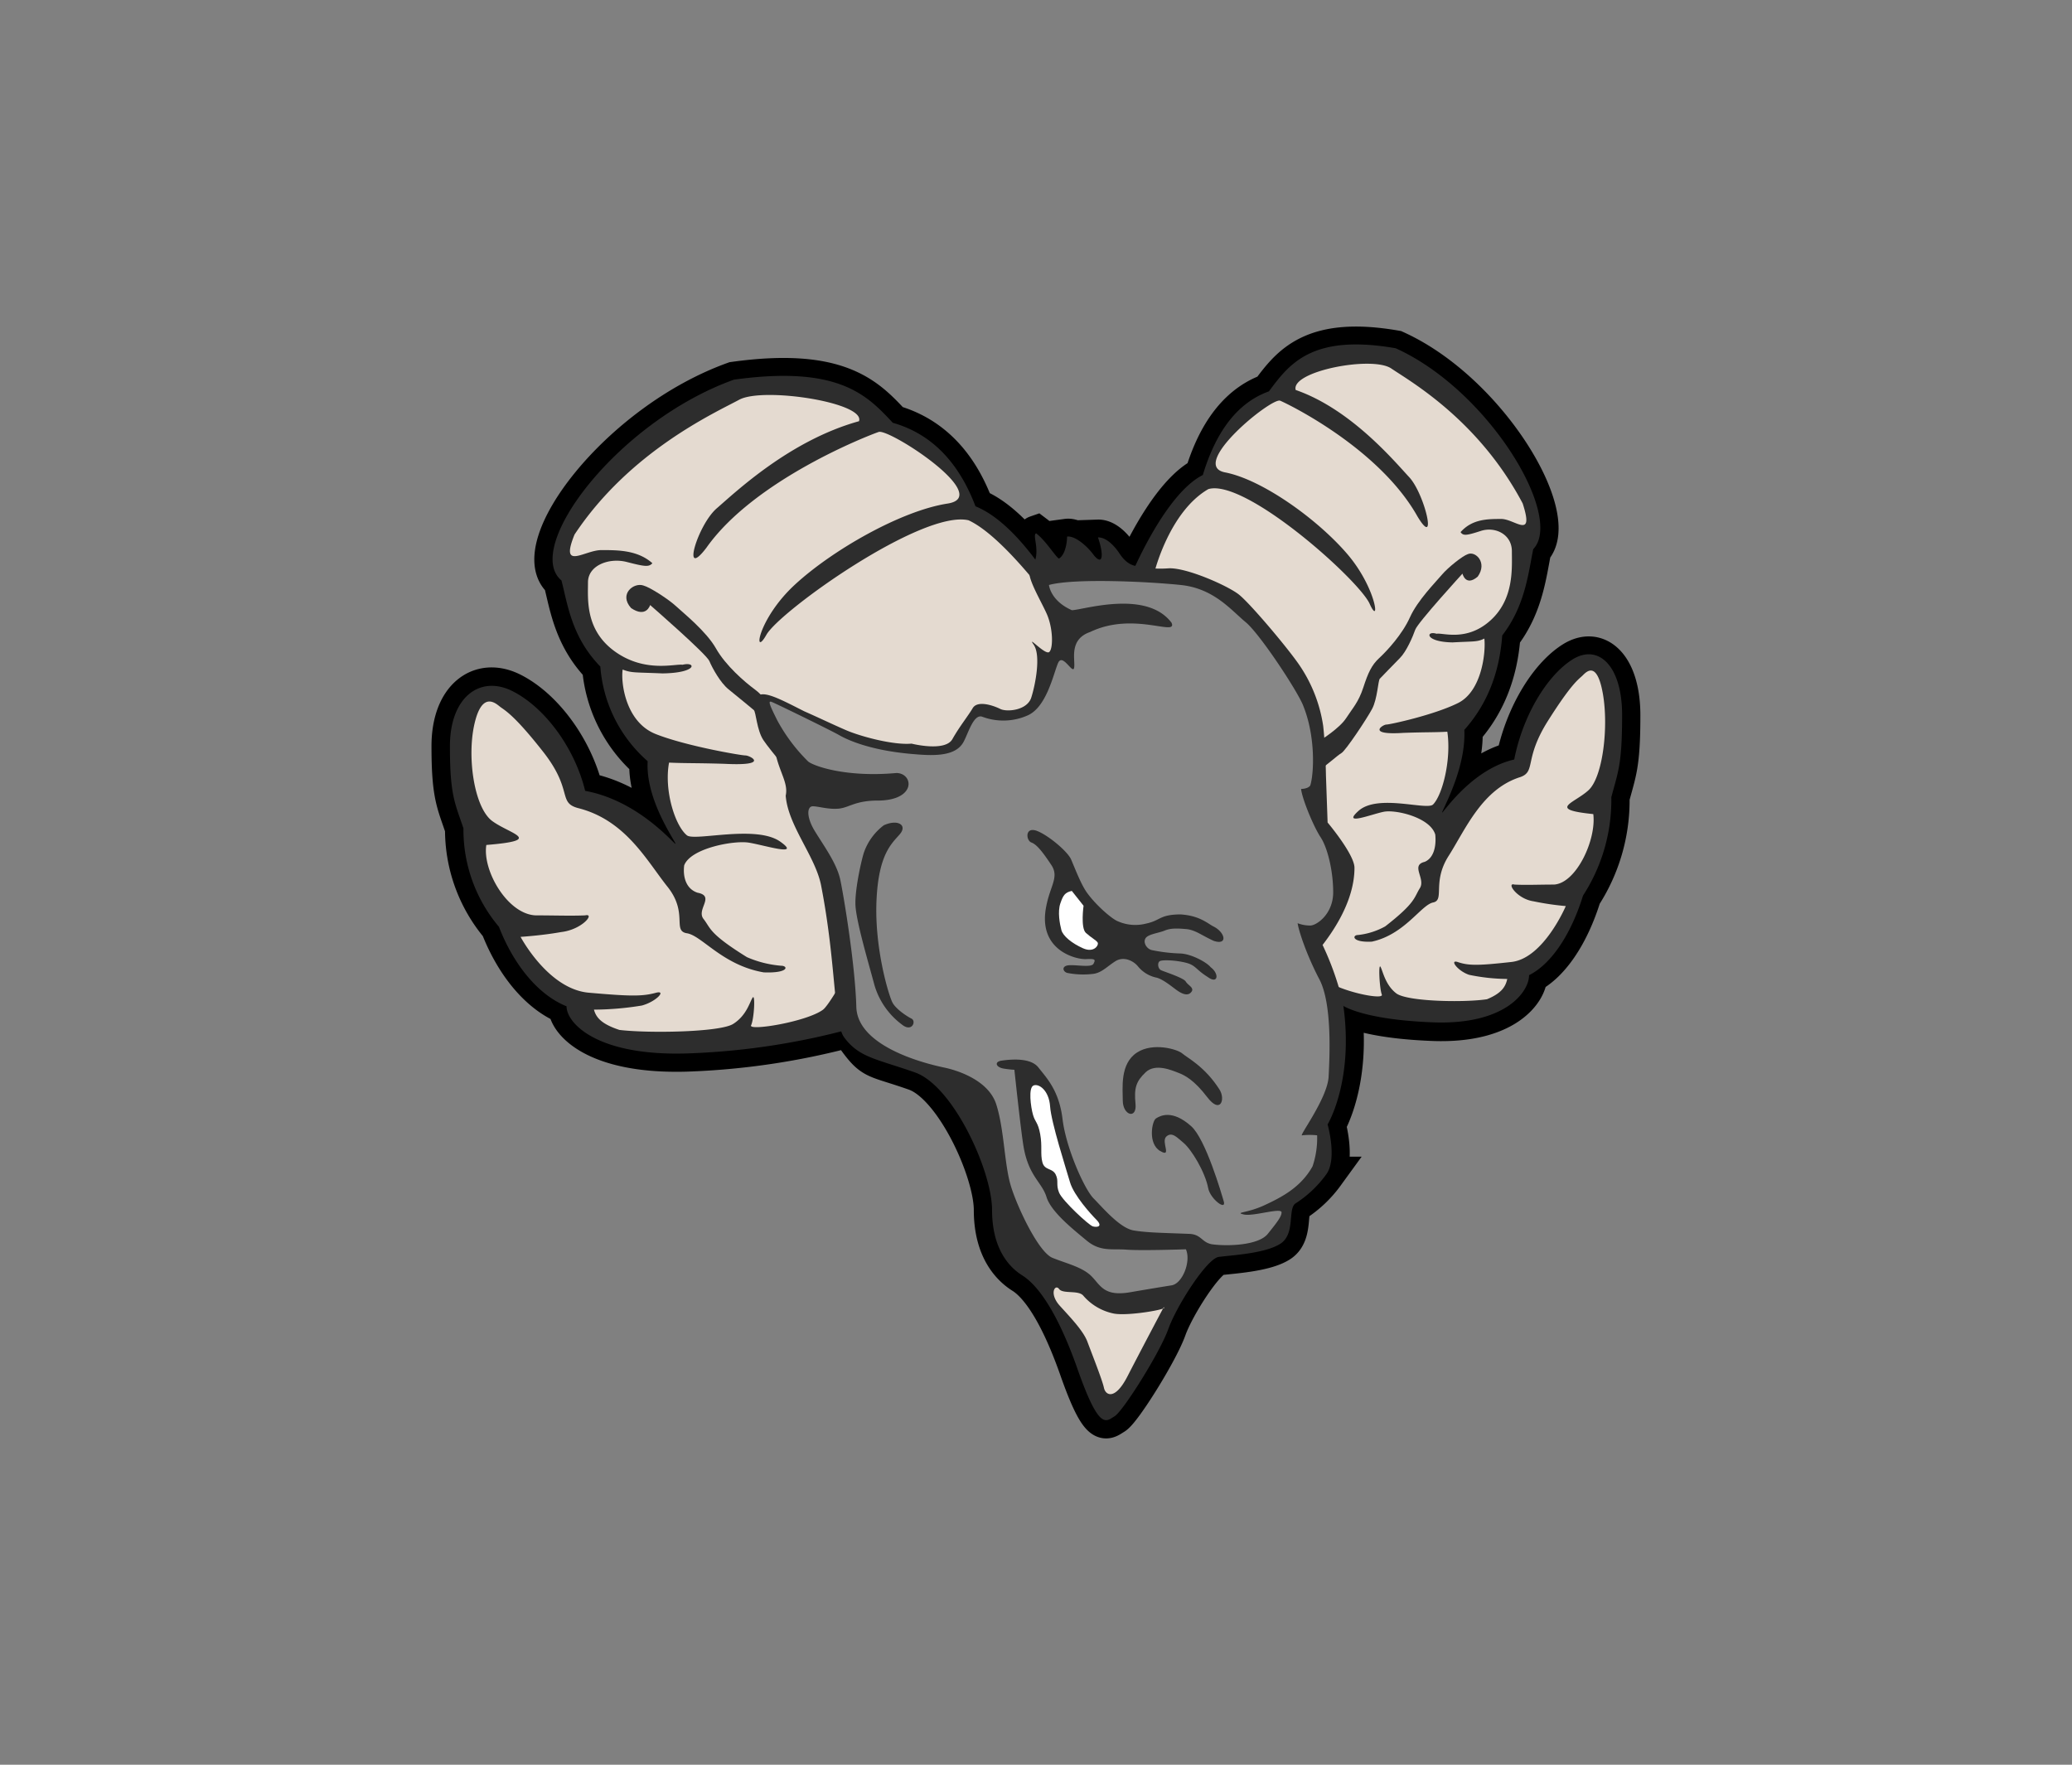 <svg xmlns="http://www.w3.org/2000/svg" viewBox="0 0 601.45 512.35"><rect x="0" y="0" width="601.45" height="512.35" fill="#808080" stroke="none"/><defs><style>.cls-1{stroke:#000;stroke-miterlimit:10;stroke-width:10.6px;}.cls-2{fill:#2d2d2d;}.cls-3{fill:#e4dad0;}.cls-4{fill:#878787;}.cls-5{fill:#fff;}</style></defs><title>Artboard 5 copy 5</title><g id="Team_3" data-name="Team 3"><path class="cls-1" d="M148.71,200.61c9.32,4.7,18,16.37,21.1,28.95,17.17,3.13,28,18.39,26,14.87S187.39,230.75,188,221a40.47,40.47,0,0,1-13.74-27.38c-8.34-8.6-9.47-18.07-11.28-25-11.29-9.39,16.11-46.08,50.05-58.29,30.6-4.25,38.74,4.62,46.13,12.52,14.06,4,20.62,15.21,24,24.25,6.53,2.61,12.69,9.19,17.37,15.42,1-3.49-.87-7.17.23-7.55,2.81,2.12,5.66,6.85,6.61,7.32,1.77-1,2.36-4.49,2.36-6.38,2.43-.33,6.14,3.07,7.79,5.43,2.75,3.31,2.83-.47,1.18-5.19,2.67-.09,5.19,3.07,6.13,4.49s2.36,3.29,4.71,3.77c2.87-6.24,10.81-22,19.61-26.39,2.73-9.05,8-20.3,19.18-24.28,5.89-7.91,12.39-16.78,36.8-12.52,27.08,12.22,48.94,48.93,39.93,58.33-1.44,7-2.34,16.44-9,25.05-.84,11.39-4.7,20.36-11,27.41.46,9.81-4.7,20-6.27,23.49s7.05-11.75,20.75-14.88c2.46-12.59,9.4-24.27,16.84-29s14.48,1.57,14.48,16.05-1.17,16.45-3.13,23.88a51.07,51.07,0,0,1-8.22,28.58c-3.57,11.57-9.4,20-15.66,23.1.05,4.63-6.66,14.49-27.8,13.7-17.83-.66-24.5-3.82-26.16-4.79,3,21.9-4.56,34.37-4.56,34.37s2.93,10.23-.48,14.61a32.62,32.62,0,0,1-8.77,8.28c-2.43,1.46,0,8.76-4.38,11.69s-14.61,3.41-18,3.89-12.18,14.13-14.61,20.94S326,409.74,323.52,411.2s-4.38,4.38-10.71-13.64-12.18-24.83-16.07-27.27-8.77-7.79-8.77-19-11.2-36-22.4-39.94-12.18-2.92-16.56-8.76c-.58-.78-1.49-2.06-2.6-3.76a210.42,210.42,0,0,1-47.16,7c-26.5.78-34.9-9.07-34.84-13.69-7.85-3.13-15.15-11.53-19.63-23.08a43.63,43.63,0,0,1-10.3-28.56c-2.46-7.43-3.93-9.38-3.93-23.86S139.38,195.92,148.71,200.61Z"/><path class="cls-2" d="M309.17,176S297,152.54,283.16,147c-3.42-9-10-20.28-24-24.25-7.39-7.9-15.53-16.77-46.13-12.52-33.94,12.21-61.34,48.9-50.05,58.29,1.81,7,2.94,16.43,11.28,25A40.47,40.47,0,0,0,188,221c-.57,9.8,5.89,20,7.86,23.48s-8.84-11.74-26-14.87c-3.08-12.58-11.78-24.25-21.1-28.95s-18.16,1.57-18.16,16,1.47,16.43,3.93,23.86a43.63,43.63,0,0,0,10.3,28.56c4.48,11.55,11.78,19.95,19.63,23.08-.06,4.62,8.34,14.47,34.84,13.69a207.76,207.76,0,0,0,48.12-7.27L267,254.2l44.78-60.37Z"/><path class="cls-3" d="M318.07,193.05s-22.81-35.46-36.93-42c-13.47-3.12-54.76,26.33-58.68,33.26s-2.6-4.51,8.26-14.55,30.86-21.48,44.34-23.56-16.95-21.83-20-20.79-36.07,13.86-50,33.61c-7.38,9.73-2.61-6.59,3-11.44s21.3-19.75,41.29-25.29c1.9-5.43-27.81-10-34.77-6.24s-31.73,14.9-47.81,39.15c-4.32,10.66,2.87,4.5,7.82,4.51,4.77,0,10.51,0,14.78,3.81-1,1.14-2.17,1-7.39-.35s-11.3,1-11.3,5.89-.87,13.86,7.83,20.1S196,192.66,198.12,193c4-1,4.41,2.39-5.86,2.51-7.82-.35-8.91-.08-11.52-1.12-.56,3.89.87,15.24,9.56,18.71s24.78,6.23,26.08,6.23,7.39,3.12-6.09,2.43c-8.06-.25-11.23-.13-16.08-.35-1.5,8.05,1.74,18.37,5.22,21.14,2.35,1.72,19.86-3.1,26.95,1.73,6.66,4.68-4.78,1-9.13.35s-16.81,1.65-18.65,6.62c-.43,3.46.61,6.86,3.87,7.93,5.22,1-.43,4.85,1.74,7.62s1.49,4.19,12.6,11.09a31.18,31.18,0,0,0,9.88,2.49c2.18,0,2.35,2.22-5,1.93-11.93-2.05-17.93-10.66-22.28-11.35s.43-5.89-5.65-13.51-12.17-19.41-26.08-22.87c-5.8-1.63-1.3-5.2-10-16.29s-11.3-12.12-12.6-13.16-5.22-4.51-7.39,5.19,0,24.26,5.22,28.07,15.21,5.54-1.74,6.93c-1.19,7.49,6.21,20.14,14.34,20.44,5.65,0,10.15.18,14.34,0,3-.69-.87,4.16-7,4.85-5.55,1-11.74,1.39-11.74,1.39s8,15.17,19.79,16.21,15.42,1.11,19.33.07c3.47-1,.32,2.53-3.93,3.66a88.13,88.13,0,0,1-13.89,1.19c.6,2.18,2,4.11,7.39,5.89,8.26,1,29.12.7,33-1.73s4.78-6.24,5.65-7.62.44,6.24-.43,8,16.08-1,20.86-4.51S274.3,227.9,274.3,227.9Z"/><path class="cls-2" d="M240.28,223.9s-6.87-3.43-9.24-6.34-4.51-4.62-6.23-8.9-3-6.51-5.8-8.57-8.37-6.85-11.17-11.81S198.39,178,196.24,176s-7.52-5.48-9.45-6c-2.77-1-7.27,2.45-3.6,6.54,4.42,3,5.53-.88,5.53-.88s16.33,14.21,17.19,16.26,3.22,6.34,5.58,8.22,6.66,5.48,7.31,6,.86,5.82,2.79,8.73,9.67,12.16,11.17,12.84,6,3.94,7.09,4.29S240.28,223.9,240.28,223.9Z"/><path class="cls-2" d="M328.4,166.91s9.7-23.45,20.75-29c2.73-9.05,8-20.3,19.18-24.28,5.89-7.91,12.39-16.78,36.8-12.52,27.08,12.22,48.94,48.93,39.93,58.33-1.44,7-2.34,16.44-9,25.05-.84,11.39-4.7,20.36-11,27.41.46,9.81-4.7,20-6.27,23.49s7.05-11.75,20.75-14.88c2.46-12.59,9.4-24.27,16.84-29s14.48,1.57,14.48,16.05-1.17,16.45-3.13,23.88a51.07,51.07,0,0,1-8.22,28.58c-3.57,11.57-9.4,20-15.66,23.1.05,4.63-6.66,14.49-27.8,13.7s-26.62-5.09-26.62-5.09l-27.4-46.58L347.58,195.1Z"/><path class="cls-3" d="M335.16,165.93s4.33-17.42,15.6-23.93c10.75-3.12,43.69,26.36,46.81,33.29s2.08-4.5-6.59-14.56-24.62-21.5-35.37-23.58,13.53-21.85,16-20.81,28.78,13.87,39.87,33.64c5.89,9.74,2.08-6.59-2.42-11.44s-17-19.77-32.95-25.32c-1.51-5.43,22.2-10,27.74-6.24s25.32,14.91,38.15,39.19c3.45,10.66-2.29,4.49-6.24,4.5s-8.39,0-11.79,3.82c.75,1.13,1.73,1,5.89-.35s9,1,9,5.9.69,13.87-6.24,20.11S418.73,183.62,417,184c-3.15-1-3.51,2.39,4.68,2.51,6.24-.35,7.11-.08,9.19-1.12.45,3.89-.69,15.26-7.63,18.72s-19.76,6.25-20.8,6.25-5.9,3.12,4.85,2.42c6.44-.24,9-.12,12.83-.34,1.2,8-1.38,18.38-4.16,21.15-1.87,1.72-15.85-3.1-21.5,1.73-5.31,4.69,3.82,1,7.28.35s13.41,1.65,14.88,6.63c.35,3.47-.48,6.87-3.09,7.93-4.16,1,.35,4.86-1.38,7.63s-1.19,4.2-10.06,11.1a20.9,20.9,0,0,1-7.88,2.5c-1.74,0-1.87,2.22,4,1.93,9.52-2.05,14.31-10.67,17.78-11.37s-.35-5.89,4.51-13.52,9.71-19.42,20.81-22.89c4.62-1.63,1-5.2,8-16.29s9-12.14,10.06-13.18,4.16-4.51,5.89,5.2,0,24.27-4.16,28.09-12.14,5.55,1.39,6.93c.94,7.5-5,20.16-11.45,20.46-4.5,0-8.09.18-11.44,0-2.43-.69.69,4.16,5.55,4.86a80.17,80.17,0,0,0,9.36,1.38s-6.42,15.19-15.78,16.23-12.31,1.11-15.43.07c-2.76-1-.25,2.53,3.14,3.66a55.89,55.89,0,0,0,11.08,1.2c-.48,2.18-1.56,4.11-5.89,5.89-6.59,1-23.24.7-26.36-1.73s-3.81-6.24-4.51-7.63-.34,6.24.35,8-12.83-1.05-16.64-4.51-16.3-77.33-16.3-77.33Z"/><path class="cls-2" d="M383.36,214.87s5.48-3.42,7.37-6.34,3.6-4.62,5-8.91,2.4-6.51,4.63-8.57,6.68-6.85,8.91-11.82,7.54-10.29,9.25-12.34,6-5.49,7.54-6c2.22-1,5.8,2.44,2.88,6.53-3.53,3-4.42-.88-4.42-.88s-13,14.23-13.71,16.28-2.57,6.35-4.45,8.23-5.32,5.49-5.83,6-.69,5.83-2.23,8.74-7.71,12.17-8.91,12.85-4.8,4-5.66,4.29S383.36,214.87,383.36,214.87Z"/><path class="cls-2" d="M384.89,225.16l.48,13.64s7.8,9.25,7.8,13.15-1,11.69-9.26,22.4a84.39,84.39,0,0,1,5.92,16.85c3.35,22.46-4.46,35.26-4.46,35.26s2.93,10.23-.48,14.61a32.62,32.62,0,0,1-8.77,8.28c-2.43,1.46,0,8.76-4.38,11.69s-14.61,3.41-18,3.89-12.18,14.13-14.61,20.94S326,409.74,323.52,411.2s-4.38,4.38-10.71-13.64-12.18-24.83-16.07-27.27-8.77-7.79-8.77-19-11.2-36-22.4-39.94-16.11-4.27-20.49-10.11c-3.19-4.26-2.25-21.16-6.74-44.19-1.64-8.41-9.62-17.36-10.27-26.05,1.07-4.82-3.93-8.88-3.41-18.51-2.19-7.35-4-6.1-4.87-10.23,1.64-2,6.64.69,13.62,4.23,4.27,1.88,8.12,3.75,12.19,5.51s13.64,4.39,19,3.9c0,0,9.72,2.47,11.85-1.3s4.48-6.61,5.9-9,6.14-.71,8,.23,7.79.47,9-3.3,2.84-12.28.71-15.34,3.31,3.06,4.49,2.12,1.18-6.84-.71-11.09-6.35-11.41-4.72-13.22c3.57-4,.27-9.68,1.65-10.15,2.81,2.12,5.66,6.85,6.61,7.32,1.77-1,2.36-4.49,2.36-6.38,2.43-.33,6.14,3.07,7.79,5.43,2.75,3.31,2.83-.47,1.18-5.19,2.67-.09,5.19,3.07,6.13,4.49s2.36,3.3,4.72,3.77a32.93,32.93,0,0,0,9.68.71c5.19-.24,17,5,20.3,7.55s14.87,16.29,17.94,21a42.35,42.35,0,0,1,6.61,17.23C384.78,217,384.89,225.16,384.89,225.16Z"/><path class="cls-4" d="M344.24,362.71s-12.87.44-17.19.11-7.65.66-11.64-2.66-10.31-8.32-11.64-12.64-5.19-6-6.66-14.64c-.79-4.64-2.66-22.29-2.66-22.29a27.36,27.36,0,0,1-3-.33c-2.33-.33-3-2-.67-2.33s8.32-1,10.65,2,6,6.65,7,15,6.32,20.29,9,23,7.65,8.65,11.65,9.31,8,.67,16.3,1c3.33.21,3.48,2.44,6.32,3,4.65.66,13.63.33,16.3-3s4.08-5.11,4-6.32c-.34-1.33-8.32,1.33-11,.67s1-.34,6-2.66,10.62-5.21,14-11.31a25.59,25.59,0,0,0,1.33-9,19.73,19.73,0,0,0-4.32,0c-1.34.67,7.31-10.64,7.65-17s1-21.29-2.67-28.28-6-14-6.32-16.3a10.11,10.11,0,0,0,3.66.67c1.85,0,6.66-3.33,6.66-9.65s-1.67-13-3.66-16-5.32-11-5.66-14c0,0,2,0,2.66-1,1.05-3.17,1.7-14.24-2.18-23.52-2-4.65-12.55-20.6-16.57-23.91-4.21-3.47-9.19-9.79-18.84-10.79s-30.93-2-38.25,0c0,0,.4,4.58,6.65,7.32,3,0,21.64-6.12,28.94,3.66,1.76,4.09-11-3.38-23.61,2.66-6.26,2.15-4.33,8-4.66,10.31s-3.33-4.32-4.66-1.33-3.32,13-9,15.31a17.4,17.4,0,0,1-13,.33c-2.66-1-4.24,5.4-5.66,7.65-2.57,4.09-9.22,3.63-14.61,3.17-12.46-1.06-19-4.17-21.31-5.5s-18.63-9.31-19.63-9.65-.67.67,1.66,5.33a50.33,50.33,0,0,0,9,12c1.67,1.33,11,4.66,25.62,3.33,4.88.06,5.89,7.75-5,8-6.81-.09-8.65,2-11.64,2.33s-6-.67-7.65-.67-2,3,.66,7.32,6.32,9.32,7.32,14,4.32,24.62,4.66,36.93,22.62,17,25.61,17.63,12.64,3.32,15,10.64,2.33,17.63,4.32,23.95,8,19,12,20.63,8.65,2.66,11.31,5.32,3.59,6,11.31,4.66c5.46-.94,8.45-1.43,12-2C343.29,372.6,345.78,366.17,344.24,362.71Z"/><path class="cls-2" d="M301,241.24c3.2,1.2,8.87,5.91,9.91,8.28s2.83,7.17,4.58,9.61c2.57,3.62,7.39,7.83,9.17,8.42a12.52,12.52,0,0,0,8,.6c4.29-.89,3.82-2.6,9.91-2.67,5.27.29,7.68,2.37,9.46,3.4,3.62,1.67,4.52,5.68.29,4.29-3.57-1.64-5.08-3-7.68-3.4-3.26-.29-4.88-.29-6.66.44s-4.73,1-5.47,2.22.3,3,1.78,3.4a47.38,47.38,0,0,0,8.42,1c3.11.15,7.54,2.51,8.73,4,2.54,1.88,2.16,5.06-.89,2.81-3.55-2.22-3.4-3.4-6.36-4.14s-6.8-.89-7.54-.44-.59,2.21.45,2.66,6.5,2.21,7.09,3.25,2.36,1.7,1.78,2.81c-.85,1.37-2.38,1.19-4.59-.45-1.59-1.18-4.14-3.25-5.91-3.54a9.46,9.46,0,0,1-5.18-3.26c-1.33-1.62-4.13-2.95-6.5-1.47s-4,3.4-6.5,3.69a24,24,0,0,1-7.54-.29c-1.34-.45-1.63-2.07.59-2.22s6.5.74,7.09-.45.59-1.47-2.21-1.33-14.05-2.51-11.54-15.22c1.15-6.13,3.85-8.58,1.48-12.13s-4.14-5.91-5.76-6.5S297.48,239.91,301,241.24Z"/><path class="cls-5" d="M311.12,258.66l3.41,4.31s-.91,6.44.68,7.88,3,2.12,3.41,2.8-1,3.11-4.24,1.67-5.83-3.56-6.29-5.3-1.13-5.31-.3-7.73S309.15,259.11,311.12,258.66Z"/><path class="cls-2" d="M256.55,239.6c4-1.83,6.88-.09,4.7,2.53s-6.25,5.52-6.83,19.47,3.63,27.6,4.65,29.49,4.07,3.92,5.52,4.65.15,4.07-2.76,1.74a22,22,0,0,1-8-11.47c-1.45-5.53-5.38-18.6-5.52-23.4s1.91-13.57,2.53-15.28A16.87,16.87,0,0,1,256.55,239.6Z"/><path class="cls-2" d="M355.21,348.72c-.65-2.18-5.22-18-9.45-21.76-5.55-4.95-9-3-10.2-2.25s-2.4,7.36,1.2,9.46.15-2.7,1.8-4.2,3.17.35,4.95,1.8c2.4,2,6.32,8.54,7.2,13.2C351.31,348.12,356.11,351.72,355.21,348.72Z"/><path class="cls-2" d="M354,316.34c1.77,2.81.29,7.24-3.55,2.22s-6.5-6.36-8.43-7.1-6.65-2.81-9.46-.15-3.4,4.59-2.95,9.17-3.7,3.4-3.7-1c0-3.56-.87-10.67,4.14-13.9,4.58-3,11.68-1,13.16.29S349.71,309.61,354,316.34Z"/><path class="cls-5" d="M318.14,354c-1.37-1.37-6.42-6.9-7.54-10.75s-5.46-17.33-5.78-22-3.24-6.74-4.81-6.1-.8,6.26-.16,8.5,1.44,2.09,2.09,5.62,0,5.77.64,8.18,2.88,1.61,3.85,3.53,0,2.89,1,5.29,8.66,9.47,9.79,9.79S320.38,356.22,318.14,354Z"/><path class="cls-3" d="M337.78,379.56c1.82.45-10.5,2.67-14.61,1.78a15.81,15.81,0,0,1-8.67-5.11c-1.37-1.78-5.94-.45-7.08-2s-3,1.33.23,4.89,6.85,7.33,8,10.44,4.33,11.12,4.79,13.34,3.2,3.78,6.85-3.33S337.78,379.56,337.78,379.56Z"/></g></svg>